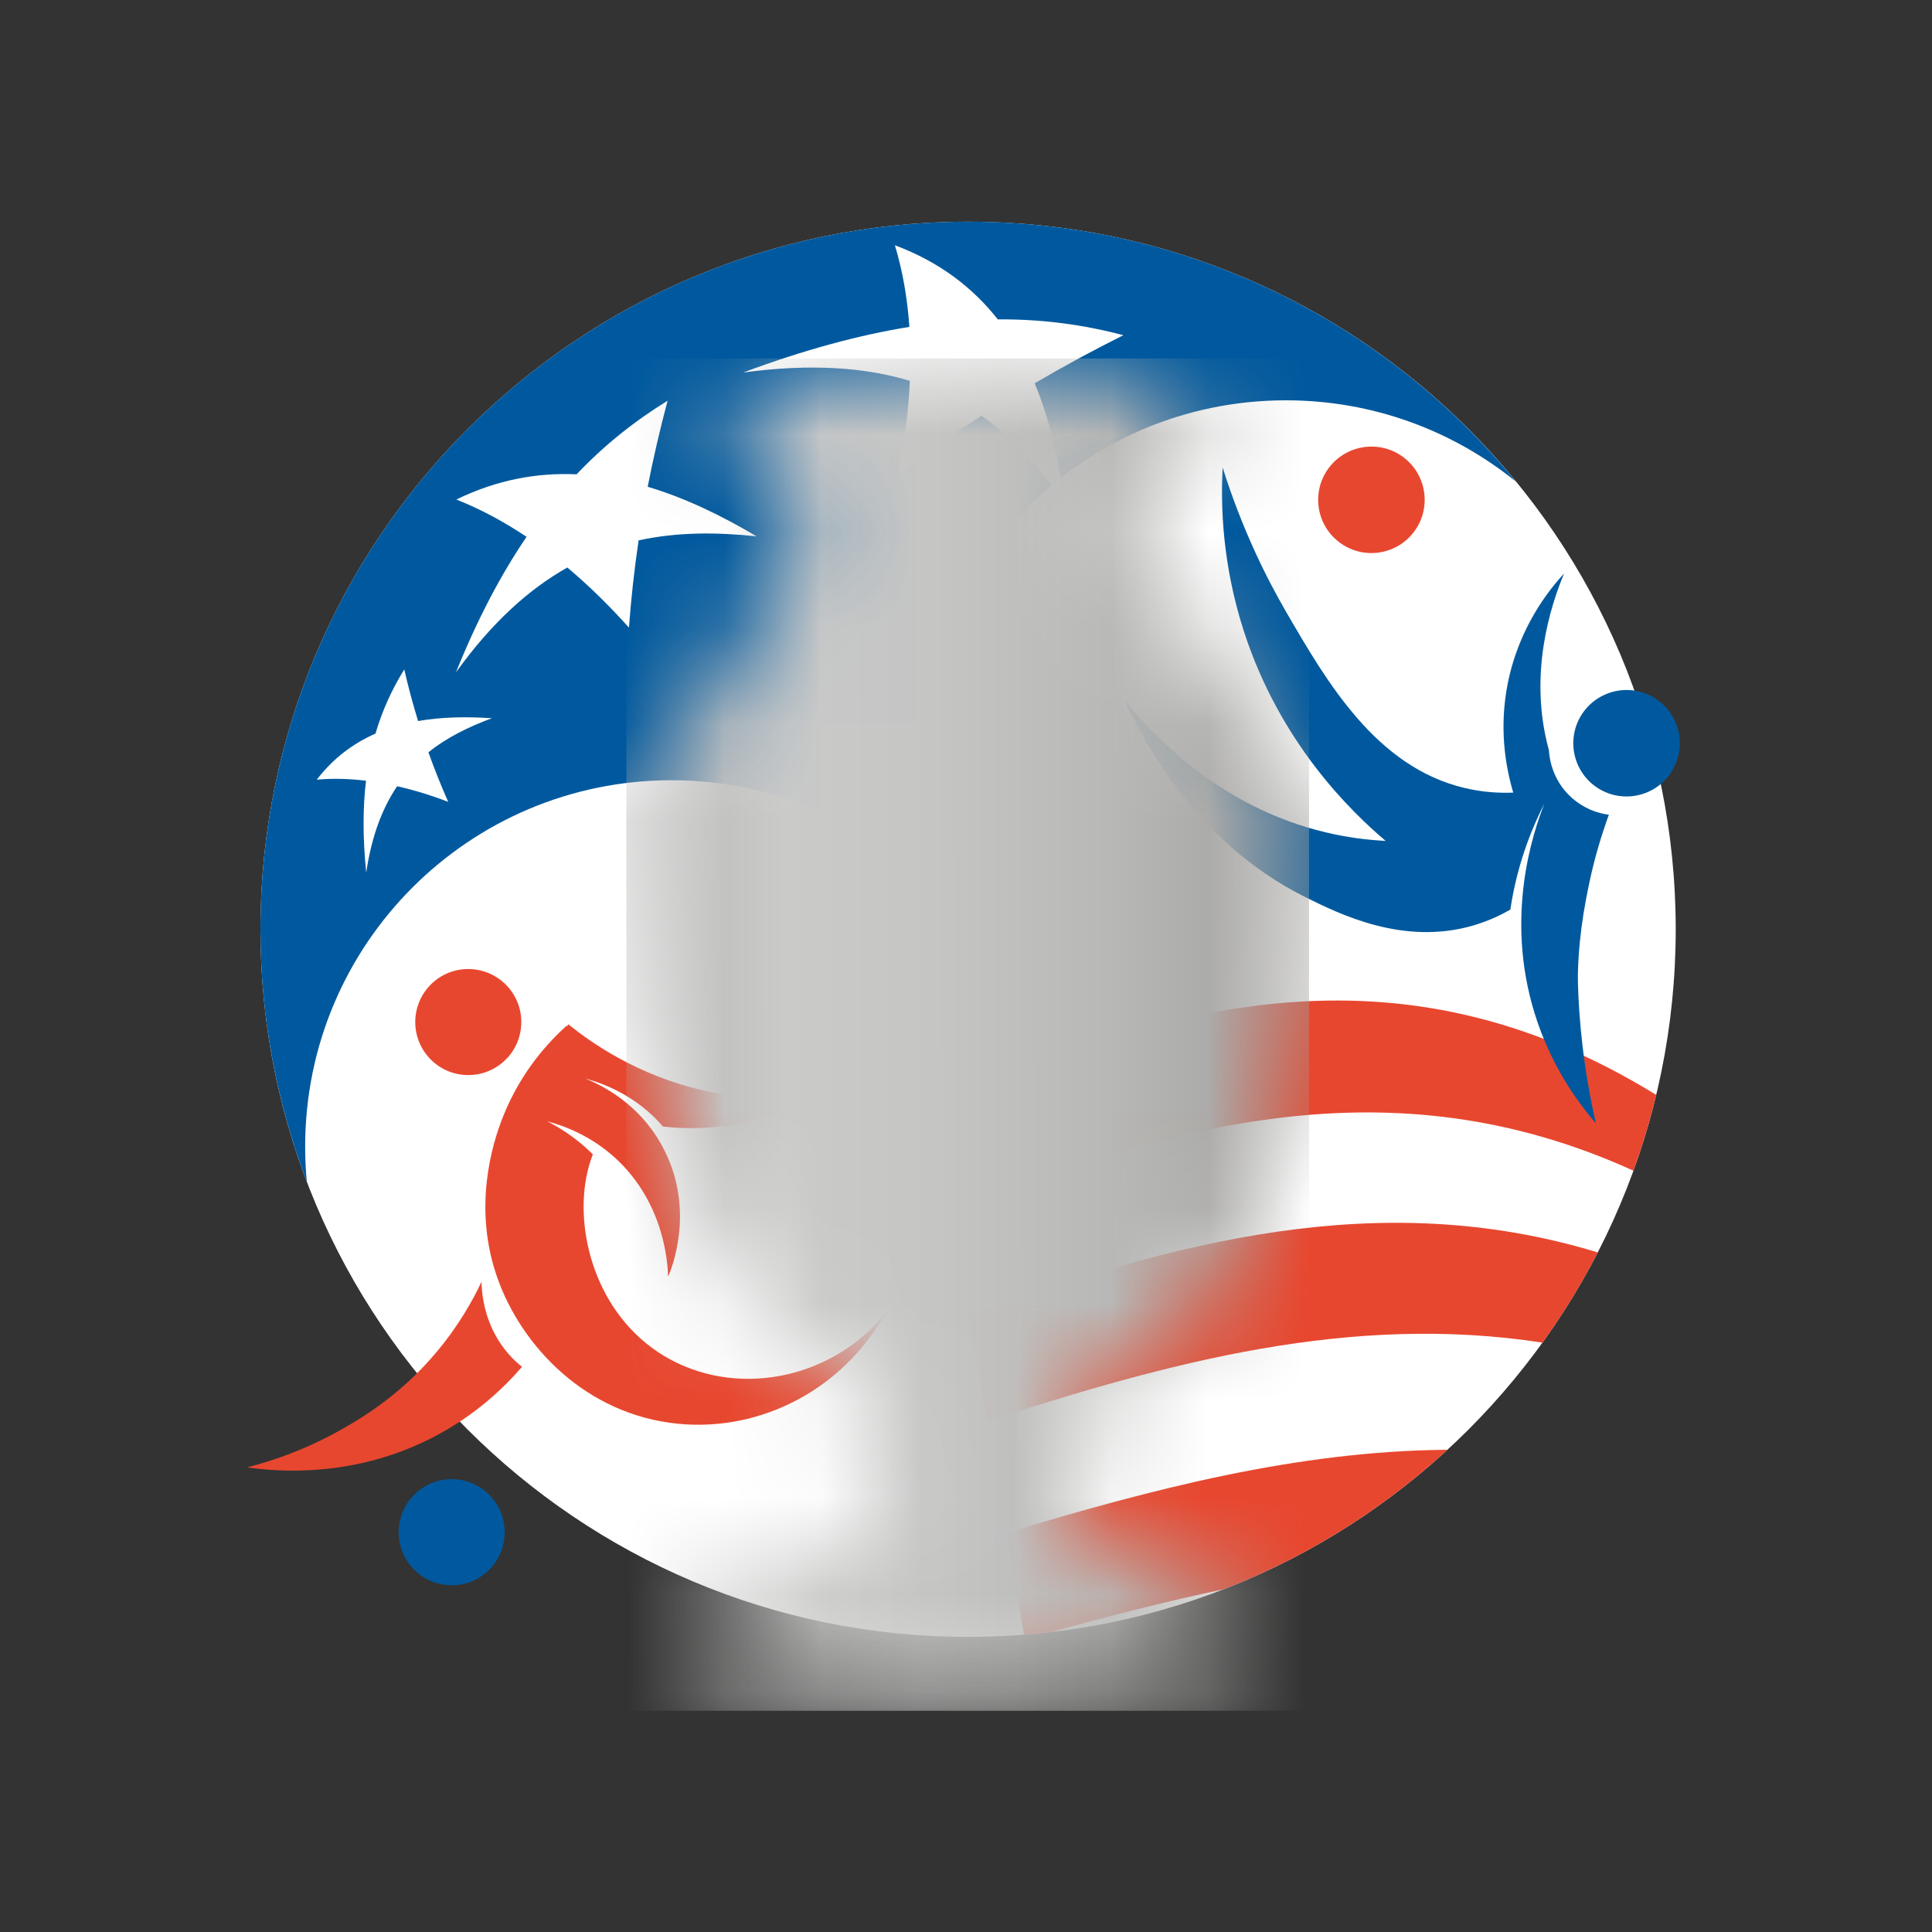 <svg width="20" height="20" viewBox="0 0 20 20" fill="none" xmlns="http://www.w3.org/2000/svg">
<rect x="0" y="0" width="20" height="20" fill="#333333" stroke="none"/>
<path d="M2.696 9.62C2.696 5.575 5.976 2.295 10.021 2.295C14.067 2.295 17.347 5.574 17.347 9.62C17.347 13.665 14.067 16.945 10.021 16.945C5.976 16.945 2.696 13.665 2.696 9.62Z" fill="white"/>
<path d="M10.421 15.868C10.481 16.22 10.542 16.571 10.601 16.923C10.696 16.915 10.79 16.905 10.884 16.894C11.477 16.73 12.07 16.577 12.668 16.452C13.531 16.118 14.315 15.624 14.984 15.008C13.427 15.02 11.92 15.416 10.421 15.868Z" fill="#E8472F"/>
<path d="M16.909 12.119C17.002 11.864 17.081 11.601 17.145 11.334C14.426 9.661 12.03 10.444 9.658 11.411C9.721 11.779 9.784 12.147 9.847 12.514C12.107 11.666 14.387 10.971 16.909 12.119Z" fill="#E8472F"/>
<path d="M15.968 13.899C16.181 13.603 16.373 13.291 16.54 12.965C14.252 12.269 12.134 12.877 10.033 13.608C10.096 13.976 10.159 14.344 10.222 14.711C12.094 14.106 13.976 13.591 15.968 13.899Z" fill="#E8472F"/>
<path d="M10.021 2.295C5.976 2.295 2.696 5.574 2.696 9.62C2.696 10.541 2.867 11.421 3.176 12.233C3.165 12.113 3.159 11.992 3.159 11.869C3.159 9.775 4.856 8.077 6.951 8.077C8.086 8.077 9.104 8.576 9.799 9.366C9.619 8.924 9.52 8.442 9.52 7.936C9.52 5.842 11.218 4.144 13.312 4.144C14.214 4.144 15.042 4.459 15.692 4.985C14.349 3.343 12.308 2.295 10.021 2.295Z" fill="#00599E"/>
<path d="M16.335 10.191C16.328 9.953 16.357 9.581 16.453 9.136C16.511 8.863 16.584 8.629 16.655 8.434C16.544 8.42 16.434 8.379 16.336 8.31C16.15 8.18 16.047 7.976 16.034 7.765C15.818 6.981 16.053 6.269 16.191 5.937C16.039 6.102 15.723 6.49 15.607 7.081C15.52 7.525 15.579 7.915 15.665 8.205C15.543 8.21 15.366 8.206 15.161 8.157C14.246 7.94 13.736 7.061 13.315 6.336C13.113 5.988 12.86 5.486 12.657 4.84C12.635 5.248 12.656 5.85 12.875 6.53C13.248 7.688 13.982 8.398 14.344 8.705C14.151 8.695 13.942 8.669 13.722 8.616C12.654 8.362 11.969 7.65 11.645 7.253C11.831 7.663 12.38 8.723 13.511 9.286C13.867 9.463 14.522 9.789 15.243 9.583C15.412 9.534 15.545 9.468 15.635 9.416C15.711 8.903 15.886 8.517 15.987 8.32C15.871 8.616 15.575 9.482 15.886 10.489C16.05 11.021 16.323 11.401 16.521 11.629C16.387 11.042 16.346 10.547 16.335 10.191Z" fill="#00599E"/>
<path d="M13.746 4.857C13.921 4.609 14.265 4.548 14.514 4.723C14.763 4.898 14.823 5.242 14.648 5.491C14.473 5.74 14.129 5.8 13.88 5.625C13.63 5.449 13.571 5.106 13.746 4.857Z" fill="#E8472F"/>
<path d="M16.387 7.377C16.563 7.128 16.906 7.068 17.155 7.243C17.405 7.418 17.464 7.762 17.289 8.011C17.114 8.259 16.77 8.32 16.521 8.145C16.272 7.97 16.212 7.626 16.387 7.377Z" fill="#00599E"/>
<path d="M4.787 11.126C4.486 11.092 4.269 10.822 4.302 10.52C4.336 10.218 4.606 10.001 4.908 10.035C5.209 10.068 5.427 10.34 5.393 10.641C5.36 10.942 5.089 11.159 4.787 11.126Z" fill="#E8472F"/>
<path d="M4.736 15.316C5.037 15.349 5.255 15.621 5.221 15.922C5.188 16.223 4.917 16.441 4.616 16.407C4.315 16.374 4.097 16.102 4.13 15.801C4.164 15.5 4.435 15.282 4.736 15.316Z" fill="#00599E"/>
<path d="M4.521 13.994C4.753 13.717 4.898 13.453 4.985 13.268C4.986 13.367 5.002 13.558 5.1 13.765C5.198 13.971 5.331 14.092 5.404 14.149C5.221 14.362 4.919 14.656 4.472 14.884C3.653 15.303 2.871 15.235 2.558 15.19C2.961 15.087 3.273 14.942 3.484 14.826C3.691 14.711 4.122 14.471 4.521 13.994Z" fill="#E8472F"/>
<path d="M5.149 13.229C4.894 12.51 5.091 11.851 5.207 11.56C5.396 11.083 5.691 10.775 5.868 10.616C5.869 10.619 5.87 10.621 5.871 10.624C5.875 10.617 5.88 10.61 5.884 10.604C6.112 10.788 6.593 11.132 7.286 11.289C7.756 11.396 8.151 11.377 8.402 11.345C8.198 11.464 7.832 11.638 7.328 11.672C7.166 11.684 7.01 11.678 6.863 11.662C6.599 11.353 6.264 11.22 6.057 11.164C6.302 11.264 6.669 11.48 6.884 11.92C7.192 12.545 6.953 13.132 6.916 13.217C6.913 13.088 6.882 12.459 6.373 11.991C6.12 11.759 5.847 11.656 5.665 11.608C5.774 11.663 5.956 11.769 6.137 11.95C6.12 11.995 6.099 12.055 6.082 12.129C5.941 12.723 6.16 13.609 6.879 14.039C7.596 14.467 8.576 14.301 9.156 13.609C8.724 14.377 7.884 14.822 7.022 14.739C6.055 14.645 5.393 13.923 5.149 13.229Z" fill="#E8472F"/>
<path d="M4.72 6.96C4.941 6.412 5.185 5.948 5.451 5.557C5.217 5.401 4.975 5.27 4.724 5.171C5.149 4.964 5.564 4.892 5.969 4.91C6.262 4.601 6.577 4.354 6.911 4.148C6.832 4.444 6.763 4.741 6.705 5.039C7.095 5.155 7.471 5.338 7.832 5.552C7.421 5.509 7.013 5.506 6.611 5.594C6.566 5.895 6.533 6.196 6.511 6.497C6.307 6.27 6.095 6.061 5.873 5.875C5.48 6.096 5.094 6.44 4.72 6.96Z" fill="white"/>
<path d="M3.791 9.033C3.755 8.679 3.755 8.364 3.789 8.082C3.616 8.061 3.446 8.056 3.279 8.071C3.453 7.845 3.66 7.694 3.887 7.594C3.959 7.349 4.06 7.131 4.185 6.93C4.226 7.11 4.274 7.288 4.328 7.464C4.574 7.421 4.833 7.418 5.092 7.435C4.855 7.523 4.63 7.631 4.435 7.788C4.497 7.961 4.565 8.132 4.64 8.301C4.464 8.233 4.287 8.179 4.111 8.139C3.959 8.364 3.847 8.653 3.791 9.033Z" fill="white"/>
<path d="M7.694 3.856C8.323 3.622 8.892 3.468 9.414 3.384C9.393 3.089 9.345 2.806 9.264 2.539C9.73 2.713 10.073 2.981 10.329 3.306C10.797 3.303 11.224 3.363 11.629 3.47C11.317 3.626 11.011 3.792 10.711 3.968C10.871 4.353 10.964 4.778 11.018 5.214C10.78 4.866 10.509 4.549 10.161 4.304C9.869 4.492 9.582 4.688 9.302 4.893C9.365 4.569 9.405 4.251 9.419 3.943C8.961 3.804 8.401 3.761 7.694 3.856Z" fill="white"/>
<mask id="mask0_3488_24804" style="mask-type:luminance" maskUnits="userSpaceOnUse" x="6" y="3" width="8" height="15">
<path d="M10.007 3.713C9.034 3.714 8.211 3.904 7.792 4.023C7.625 4.07 7.523 4.24 7.561 4.411L7.587 4.531C7.641 4.776 7.897 4.918 8.133 4.834C8.215 5.476 8.365 6.245 7.614 6.659C7.442 6.754 7.323 6.922 7.293 7.116L7.232 7.505C7.232 7.505 7.144 7.544 7.022 7.599C6.738 7.728 6.547 8.001 6.525 8.312C6.497 8.714 6.488 9.087 6.512 9.486C6.512 9.485 6.512 9.485 6.513 9.485C6.522 9.649 6.721 9.816 6.721 9.816C6.721 9.816 6.55 9.908 6.576 10.125C6.576 10.125 6.575 10.124 6.575 10.123C6.622 10.473 6.695 10.857 6.797 11.3C7.14 12.787 7.792 13.665 8.617 14.241C8.617 14.241 8.714 14.309 8.88 14.423C9.527 14.867 9.137 16.088 7.944 16.308C7.588 16.373 7.299 16.597 7.137 16.921L7.03 17.166C6.997 17.241 7.035 17.321 7.114 17.343C8.059 17.599 9.032 17.709 10.015 17.708C11.037 17.708 11.967 17.59 12.946 17.342C13.026 17.321 13.066 17.232 13.03 17.158L12.868 16.835C12.727 16.553 12.455 16.364 12.144 16.314C10.942 16.121 10.69 14.86 11.415 14.377C11.514 14.31 11.625 14.244 11.761 14.158C12.542 13.662 13.074 12.766 13.338 11.296C13.422 10.834 13.476 10.426 13.507 10.049C13.506 10.05 13.506 10.051 13.506 10.052C13.531 9.834 13.322 9.745 13.322 9.745C13.322 9.745 13.531 9.576 13.54 9.412C13.548 9 13.531 8.613 13.498 8.212C13.473 7.889 13.264 7.61 12.961 7.495C12.858 7.455 12.786 7.429 12.786 7.429L12.707 6.931C12.686 6.8 12.602 6.688 12.483 6.632C11.624 6.233 11.764 5.536 11.864 4.947V4.935C11.864 4.935 11.865 4.935 11.866 4.935C11.872 4.9 11.877 4.866 11.883 4.832C12.119 4.916 12.375 4.773 12.428 4.528L12.468 4.348C12.497 4.213 12.418 4.078 12.286 4.039C11.892 3.923 11.034 3.714 10.011 3.714C10.009 3.713 10.009 3.713 10.007 3.713Z" fill="white"/>
</mask>
<g mask="url(#mask0_3488_24804)">
<path d="M13.551 3.711H6.484V17.71H13.551V3.711Z" fill="url(#paint0_linear_3488_24804)"/>
</g>
<defs>
<linearGradient id="paint0_linear_3488_24804" x1="6.458" y1="10.71" x2="13.585" y2="10.706" gradientUnits="userSpaceOnUse">
<stop stop-color="#B7B6B5"/>
<stop offset="0.234" stop-color="#CACAC9"/>
<stop offset="0.452" stop-color="#C5C5C4"/>
<stop offset="0.702" stop-color="#B8B8B6"/>
<stop offset="0.966" stop-color="#A2A19F"/>
<stop offset="1" stop-color="#9F9E9C"/>
</linearGradient>
</defs>
</svg>
